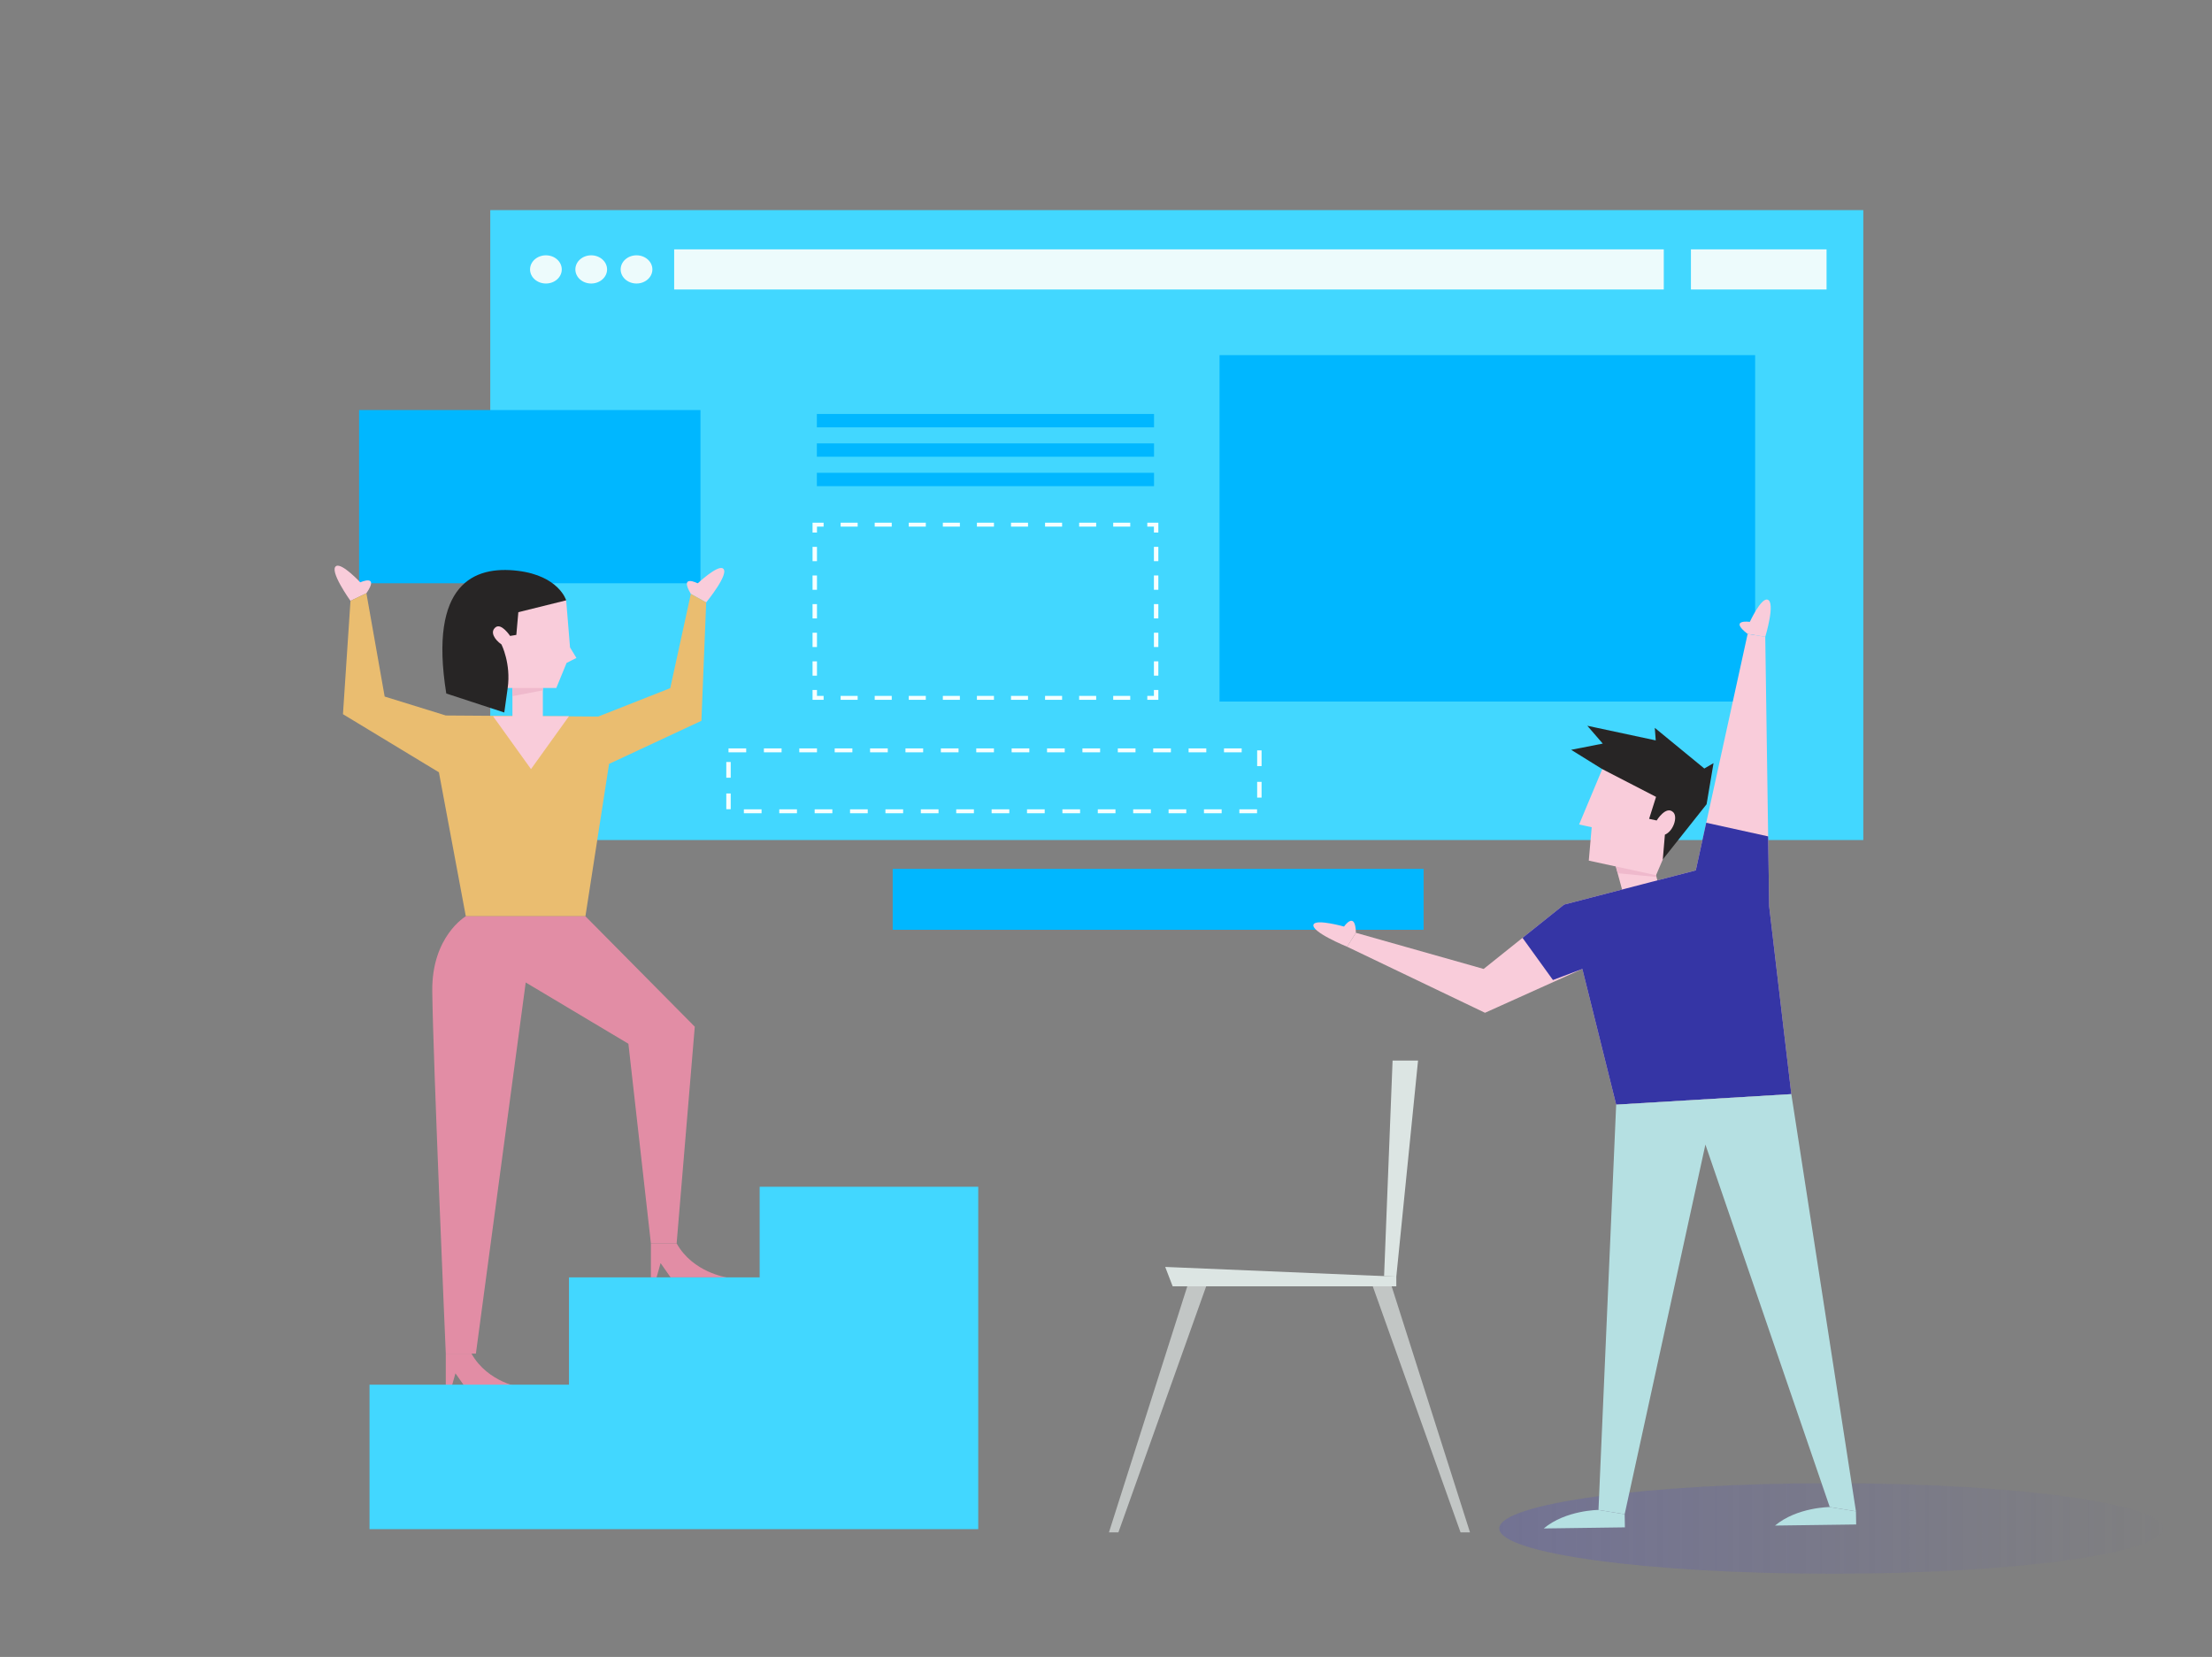 <?xml version="1.0" encoding="UTF-8"?>
<svg xmlns="http://www.w3.org/2000/svg" xmlns:xlink="http://www.w3.org/1999/xlink" width="299px" height="224px" viewBox="0 0 299 224" version="1.1">
<rect x="0" y="0" width="299" height="224" fill="#808080" stroke="none"/>
<defs>
<filter id="alpha" filterUnits="objectBoundingBox" x="0%" y="0%" width="100%" height="100%">
  <feColorMatrix type="matrix" in="SourceGraphic" values="0 0 0 0 1 0 0 0 0 1 0 0 0 0 1 0 0 0 1 0"/>
</filter>
<mask id="mask0">
  <g filter="url(#alpha)">
<rect x="0" y="0" width="299" height="224" style="fill:rgb(0%,0%,0%);fill-opacity:0.302;stroke:none;"/>
  </g>
</mask>
<linearGradient id="linear0" gradientUnits="userSpaceOnUse" x1="338.898" y1="388.361" x2="488.898" y2="388.361" gradientTransform="matrix(0.598,0,0,0.532,0,0)">
<stop offset="0" style="stop-color:rgb(32.941%,32.941%,75.294%);stop-opacity:1;"/>
<stop offset="1" style="stop-color:rgb(32.941%,32.941%,75.294%);stop-opacity:0.027;"/>
</linearGradient>
<clipPath id="clip1">
  <rect x="0" y="0" width="299" height="224"/>
</clipPath>
<g id="surface5" clip-path="url(#clip1)">
<path style=" stroke:none;fill-rule:nonzero;fill:url(#linear0);" d="M 292.359 206.633 C 292.359 203.254 272.281 200.516 247.512 200.516 C 222.742 200.516 202.66 203.254 202.66 206.633 C 202.66 210.012 222.742 212.754 247.512 212.754 C 272.281 212.754 292.359 210.012 292.359 206.633 Z M 292.359 206.633 "/>
</g>
</defs>
<g id="surface1">
<use xlink:href="#surface5" mask="url(#mask0)"/>
<path style=" stroke:none;fill-rule:nonzero;fill:rgb(25.882%,84.314%,100%);fill-opacity:1;" d="M 66.27 28.406 L 251.867 28.406 L 251.867 113.566 L 66.27 113.566 Z M 66.27 28.406 "/>
<path style=" stroke:none;fill-rule:nonzero;fill:rgb(0%,71.765%,100%);fill-opacity:1;" d="M 164.848 48.012 L 237.246 48.012 L 237.246 94.844 L 164.848 94.844 Z M 164.848 48.012 "/>
<path style="fill:none;stroke-width:1;stroke-linecap:butt;stroke-linejoin:miter;stroke:rgb(96.078%,100%,100%);stroke-opacity:1;stroke-dasharray:4,4;stroke-miterlimit:10;" d="M 164.67 190.678 L 284.666 190.678 L 284.666 206.161 L 164.67 206.161 Z M 164.67 190.678 " transform="matrix(0.598,0,0,0.532,0,0)"/>
<path style="fill:none;stroke-width:1;stroke-linecap:butt;stroke-linejoin:miter;stroke:rgb(96.078%,100%,100%);stroke-opacity:1;stroke-miterlimit:10;" d="M 261.333 175.333 L 261.333 177.338 L 259.334 177.338 " transform="matrix(0.598,0,0,0.532,0,0)"/>
<path style="fill:none;stroke-width:1;stroke-linecap:butt;stroke-linejoin:miter;stroke:rgb(96.078%,100%,100%);stroke-opacity:1;stroke-dasharray:3.851,3.851;stroke-miterlimit:10;" d="M 255.481 177.338 L 188.094 177.338 " transform="matrix(0.598,0,0,0.532,0,0)"/>
<path style="fill:none;stroke-width:1;stroke-linecap:butt;stroke-linejoin:miter;stroke:rgb(96.078%,100%,100%);stroke-opacity:1;stroke-miterlimit:10;" d="M 186.167 177.338 L 184.169 177.338 L 184.169 175.333 " transform="matrix(0.598,0,0,0.532,0,0)"/>
<path style="fill:none;stroke-width:1;stroke-linecap:butt;stroke-linejoin:miter;stroke:rgb(96.078%,100%,100%);stroke-opacity:1;stroke-dasharray:3.637,3.637;stroke-miterlimit:10;" d="M 184.169 171.699 L 184.169 137.15 " transform="matrix(0.598,0,0,0.532,0,0)"/>
<path style="fill:none;stroke-width:1;stroke-linecap:butt;stroke-linejoin:miter;stroke:rgb(96.078%,100%,100%);stroke-opacity:1;stroke-miterlimit:10;" d="M 184.169 135.329 L 184.169 133.324 L 186.167 133.324 " transform="matrix(0.598,0,0,0.532,0,0)"/>
<path style="fill:none;stroke-width:1;stroke-linecap:butt;stroke-linejoin:miter;stroke:rgb(96.078%,100%,100%);stroke-opacity:1;stroke-dasharray:3.851,3.851;stroke-miterlimit:10;" d="M 190.015 133.324 L 257.408 133.324 " transform="matrix(0.598,0,0,0.532,0,0)"/>
<path style="fill:none;stroke-width:1;stroke-linecap:butt;stroke-linejoin:miter;stroke:rgb(96.078%,100%,100%);stroke-opacity:1;stroke-miterlimit:10;" d="M 259.334 133.324 L 261.333 133.324 L 261.333 135.329 " transform="matrix(0.598,0,0,0.532,0,0)"/>
<path style="fill:none;stroke-width:1;stroke-linecap:butt;stroke-linejoin:miter;stroke:rgb(96.078%,100%,100%);stroke-opacity:1;stroke-dasharray:3.637,3.637;stroke-miterlimit:10;" d="M 261.333 138.963 L 261.333 173.52 " transform="matrix(0.598,0,0,0.532,0,0)"/>
<path style=" stroke:none;fill-rule:nonzero;fill:rgb(0%,71.765%,100%);fill-opacity:1;" d="M 110.418 55.965 L 155.992 55.965 L 155.992 57.773 L 110.418 57.773 Z M 110.418 55.965 "/>
<path style=" stroke:none;fill-rule:nonzero;fill:rgb(0%,71.765%,100%);fill-opacity:1;" d="M 110.418 59.941 L 155.992 59.941 L 155.992 61.746 L 110.418 61.746 Z M 110.418 59.941 "/>
<path style=" stroke:none;fill-rule:nonzero;fill:rgb(0%,71.765%,100%);fill-opacity:1;" d="M 110.418 63.918 L 155.992 63.918 L 155.992 65.723 L 110.418 65.723 Z M 110.418 63.918 "/>
<path style=" stroke:none;fill-rule:nonzero;fill:rgb(92.941%,98.431%,98.824%);fill-opacity:1;" d="M 91.129 33.711 L 224.895 33.711 L 224.895 39.137 L 91.129 39.137 Z M 91.129 33.711 "/>
<path style=" stroke:none;fill-rule:nonzero;fill:rgb(92.941%,98.431%,98.824%);fill-opacity:1;" d="M 228.566 33.711 L 246.898 33.711 L 246.898 39.137 L 228.566 39.137 Z M 228.566 33.711 "/>
<path style=" stroke:none;fill-rule:nonzero;fill:rgb(92.941%,98.431%,98.824%);fill-opacity:1;" d="M 88.184 36.422 C 88.184 37.477 87.223 38.328 86.039 38.328 C 84.855 38.328 83.895 37.477 83.895 36.422 C 83.895 35.371 84.855 34.516 86.039 34.516 C 87.223 34.516 88.184 35.371 88.184 36.422 Z M 88.184 36.422 "/>
<path style=" stroke:none;fill-rule:nonzero;fill:rgb(92.941%,98.431%,98.824%);fill-opacity:1;" d="M 82.059 36.422 C 82.059 37.477 81.098 38.328 79.914 38.328 C 78.73 38.328 77.773 37.477 77.773 36.422 C 77.773 35.371 78.73 34.516 79.914 34.516 C 81.098 34.516 82.059 35.371 82.059 36.422 Z M 82.059 36.422 "/>
<path style=" stroke:none;fill-rule:nonzero;fill:rgb(92.941%,98.431%,98.824%);fill-opacity:1;" d="M 75.934 36.422 C 75.934 37.477 74.977 38.328 73.793 38.328 C 72.609 38.328 71.648 37.477 71.648 36.422 C 71.648 35.371 72.609 34.516 73.793 34.516 C 74.977 34.516 75.934 35.371 75.934 36.422 Z M 75.934 36.422 "/>
<path style=" stroke:none;fill-rule:nonzero;fill:rgb(86.275%,89.804%,89.02%);fill-opacity:1;" d="M 191.68 143.375 L 188.238 143.375 L 187.09 172.52 L 188.742 172.59 Z M 191.68 143.375 "/>
<path style=" stroke:none;fill-rule:nonzero;fill:rgb(86.275%,89.804%,89.02%);fill-opacity:1;" d="M 157.504 171.277 L 158.512 173.902 L 188.742 173.902 L 188.742 172.59 Z M 157.504 171.277 "/>
<path style=" stroke:none;fill-rule:nonzero;fill:rgb(76.078%,77.647%,77.255%);fill-opacity:1;" d="M 188.113 173.902 L 198.703 207.164 L 197.426 207.164 L 185.562 173.902 Z M 188.113 173.902 "/>
<path style=" stroke:none;fill-rule:nonzero;fill:rgb(76.078%,77.647%,77.255%);fill-opacity:1;" d="M 160.488 173.902 L 149.898 207.164 L 151.176 207.164 L 163.039 173.902 Z M 160.488 173.902 "/>
<path style=" stroke:none;fill-rule:nonzero;fill:rgb(0%,71.765%,100%);fill-opacity:1;" d="M 48.539 55.434 L 94.684 55.434 L 94.684 78.852 L 48.539 78.852 Z M 48.539 55.434 "/>
<path style=" stroke:none;fill-rule:nonzero;fill:rgb(0%,71.765%,100%);fill-opacity:1;" d="M 120.668 117.461 L 192.43 117.461 L 192.43 125.699 L 120.668 125.699 Z M 120.668 117.461 "/>
<path style=" stroke:none;fill-rule:nonzero;fill:rgb(97.647%,80%,85.49%);fill-opacity:1;" d="M 49.527 80.199 C 51.348 77.551 48.695 78.723 48.695 78.723 C 48.695 78.723 46.258 76.121 45.465 76.512 C 44.371 77.047 47.375 81.23 47.375 81.23 Z M 49.527 80.199 "/>
<path style=" stroke:none;fill-rule:nonzero;fill:rgb(15.294%,14.51%,14.51%);fill-opacity:1;" d="M 76.531 81.16 C 76.531 81.16 75.574 77.848 69.992 77.168 C 64.113 76.453 57.934 78.852 60.324 93.754 L 68.164 96.324 L 68.625 93.012 L 71.32 88.609 Z M 76.531 81.16 "/>
<path style=" stroke:none;fill-rule:nonzero;fill:rgb(97.647%,80%,85.49%);fill-opacity:1;" d="M 93.383 80.289 C 91.754 77.547 94.316 78.863 94.316 78.863 C 94.316 78.863 96.934 76.402 97.695 76.836 C 98.75 77.43 95.457 81.438 95.457 81.438 Z M 93.383 80.289 "/>
<path style=" stroke:none;fill-rule:nonzero;fill:rgb(91.765%,74.118%,43.922%);fill-opacity:1;" d="M 95.457 81.438 L 93.383 80.289 L 90.598 93.031 L 80.863 96.871 L 60.262 96.727 L 51.996 94.168 L 49.527 80.199 L 47.375 81.23 L 46.359 96.551 L 59.328 104.406 L 62.965 123.871 L 79.133 123.871 L 82.328 103.273 L 94.809 97.449 Z M 95.457 81.438 "/>
<path style=" stroke:none;fill-rule:nonzero;fill:rgb(88.627%,55.294%,64.706%);fill-opacity:1;" d="M 62.965 123.871 C 62.965 123.871 58.34 126.562 58.43 134.012 C 58.543 143.457 60.258 182.992 60.258 182.992 L 64.328 182.992 L 71.062 132.82 L 84.941 141.105 L 87.984 168.094 L 91.461 168.094 L 93.914 138.801 L 79.133 123.871 "/>
<path style=" stroke:none;fill-rule:nonzero;fill:rgb(97.647%,80%,85.49%);fill-opacity:1;" d="M 76.91 96.824 L 71.777 103.977 L 66.645 96.824 Z M 76.91 96.824 "/>
<path style=" stroke:none;fill-rule:nonzero;fill:rgb(97.647%,80%,85.49%);fill-opacity:1;" d="M 68.625 93.012 L 75.195 93.012 L 76.586 89.621 L 77.918 88.949 L 77.051 87.523 L 76.531 81.16 L 70.066 82.762 L 69.793 85.832 L 68.953 85.973 C 68.953 85.973 67.785 84.211 67.008 84.789 C 66.199 85.391 66.805 86.43 67.785 87.125 C 67.785 87.125 69.09 89.699 68.625 93.012 Z M 68.625 93.012 "/>
<path style=" stroke:none;fill-rule:nonzero;fill:rgb(97.647%,80%,85.49%);fill-opacity:1;" d="M 69.266 92.703 L 73.379 92.703 L 73.379 99.176 L 69.266 99.176 Z M 69.266 92.703 "/>
<path style=" stroke:none;fill-rule:nonzero;fill:rgb(88.627%,55.294%,64.706%);fill-opacity:1;" d="M 87.984 168.094 L 87.984 172.688 L 88.75 172.688 L 89.293 170.758 L 90.648 172.688 L 98.242 172.688 C 98.242 172.688 93.668 172.047 91.461 168.094 Z M 87.984 168.094 "/>
<path style=" stroke:none;fill-rule:nonzero;fill:rgb(88.627%,55.294%,64.706%);fill-opacity:1;" d="M 60.258 182.992 L 60.258 187.586 L 61.02 187.586 L 61.562 185.656 L 62.918 187.586 L 70.512 187.586 C 70.512 187.586 65.938 186.945 63.73 182.992 Z M 60.258 182.992 "/>
<path style=" stroke:none;fill-rule:nonzero;fill:rgb(93.725%,72.549%,80%);fill-opacity:1;" d="M 69.266 94.113 L 73.379 93.328 L 73.379 93.012 L 69.266 93.012 Z M 69.266 94.113 "/>
<path style=" stroke:none;fill-rule:nonzero;fill:rgb(15.294%,14.51%,14.51%);fill-opacity:1;" d="M 216.582 103.977 L 219.898 111.473 L 224.762 116.191 L 230.684 108.723 L 231.621 103.168 L 230.375 103.895 L 223.68 98.398 L 223.809 100.094 L 214.562 98.117 L 216.648 100.527 L 212.375 101.367 Z M 216.582 103.977 "/>
<path style=" stroke:none;fill-rule:nonzero;fill:rgb(97.647%,80%,85.49%);fill-opacity:1;" d="M 236.23 85.703 C 233.617 83.68 236.531 84.066 236.531 84.066 C 236.531 84.066 237.984 80.906 238.871 81.055 C 240.09 81.266 238.613 86.094 238.613 86.094 Z M 236.23 85.703 "/>
<path style=" stroke:none;fill-rule:nonzero;fill:rgb(97.647%,80%,85.49%);fill-opacity:1;" d="M 183.281 126.105 L 182.09 127.988 L 200.73 136.918 L 213.887 130.992 L 218.461 149.336 L 242.137 147.914 L 239.141 122.531 L 238.613 86.094 L 236.23 85.703 L 229.223 117.668 L 211.418 122.293 L 200.547 130.992 Z M 183.281 126.105 "/>
<path style=" stroke:none;fill-rule:nonzero;fill:rgb(97.647%,80%,85.49%);fill-opacity:1;" d="M 223.852 118.32 L 214.758 116.348 L 215.152 111.832 L 213.449 111.465 L 216.582 103.977 L 223.852 107.73 L 222.914 110.699 L 223.934 110.922 C 223.934 110.922 225.207 108.84 226.18 109.812 C 226.816 110.449 226.191 112.367 225.047 112.84 L 224.762 116.195 Z M 223.852 118.32 "/>
<path style=" stroke:none;fill-rule:nonzero;fill:rgb(97.647%,80%,85.49%);fill-opacity:1;" d="M 218.309 116.766 L 223.141 115.727 L 224.738 121.613 L 219.906 122.648 Z M 218.309 116.766 "/>
<path style=" stroke:none;fill-rule:nonzero;fill:rgb(70.98%,87.843%,88.627%);fill-opacity:1;" d="M 219.609 204.707 L 219.641 206.484 L 208.668 206.633 C 211.656 204.141 216.07 204.129 216.07 204.129 Z M 219.609 204.707 "/>
<path style=" stroke:none;fill-rule:nonzero;fill:rgb(70.98%,87.843%,88.627%);fill-opacity:1;" d="M 250.871 204.316 L 250.902 206.094 L 239.93 206.242 C 242.918 203.75 247.332 203.738 247.332 203.738 Z M 250.871 204.316 "/>
<path style=" stroke:none;fill-rule:nonzero;fill:rgb(20.784%,20.784%,64.706%);fill-opacity:1;" d="M 205.801 126.789 L 209.914 132.488 L 213.887 130.992 L 218.461 149.336 L 242.137 147.914 L 239.141 122.531 L 239.004 113.07 L 230.633 111.227 L 229.223 117.668 L 211.418 122.293 Z M 205.801 126.789 "/>
<path style=" stroke:none;fill-rule:nonzero;fill:rgb(93.725%,72.549%,80%);fill-opacity:1;" d="M 223.918 118.559 L 218.672 118.051 L 218.426 117.141 L 223.852 118.32 Z M 223.918 118.559 "/>
<path style=" stroke:none;fill-rule:nonzero;fill:rgb(70.98%,87.843%,88.627%);fill-opacity:1;" d="M 216.07 204.129 L 219.609 204.707 L 230.523 154.734 L 247.332 203.738 L 250.871 204.316 L 242.137 147.914 L 218.461 149.336 Z M 216.07 204.129 "/>
<path style=" stroke:none;fill-rule:nonzero;fill:rgb(25.882%,84.314%,100%);fill-opacity:1;" d="M 49.949 206.727 L 49.949 187.195 L 76.91 187.195 L 76.91 172.688 L 102.684 172.688 L 102.684 160.438 L 132.23 160.438 L 132.23 206.727 Z M 49.949 206.727 "/>
<path style=" stroke:none;fill-rule:nonzero;fill:rgb(97.647%,80%,85.49%);fill-opacity:1;" d="M 183.281 126.105 C 183.207 123.027 181.676 125.262 181.676 125.262 C 181.676 125.262 178.016 124.234 177.578 124.938 C 176.977 125.902 182.09 127.988 182.09 127.988 Z M 183.281 126.105 "/>
</g>
</svg>
